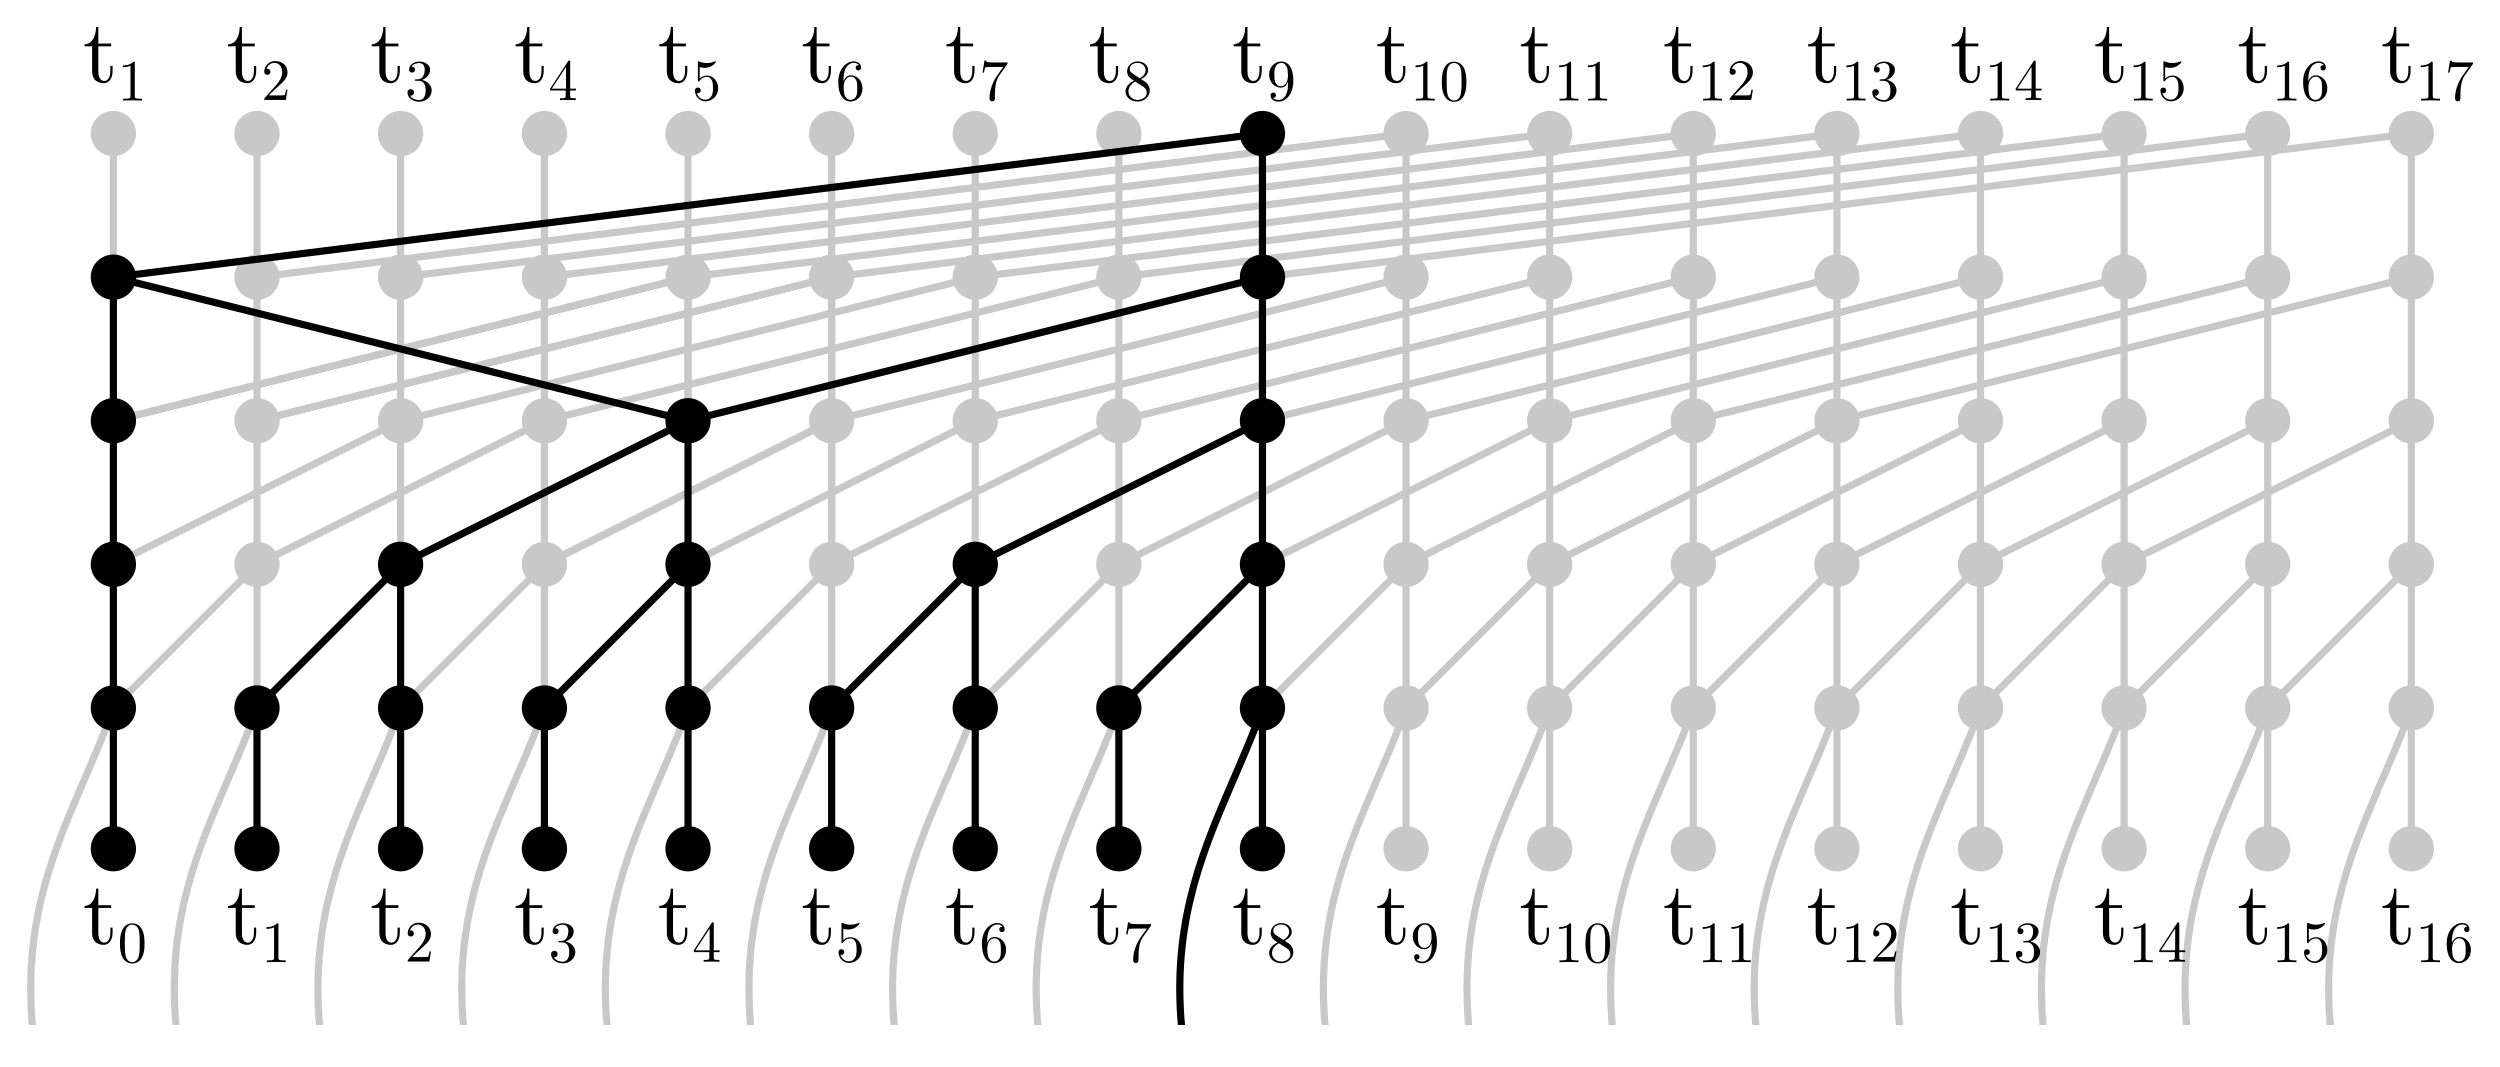<?xml version="1.0" encoding="UTF-8"?>
<svg width="92.12mm" height="39.32mm" version="1.1" xmlns="http://www.w3.org/2000/svg">
 <defs>
  <clipPath id="a">
   <rect x="37.43" y="812.8" width="362" height="50.75" fill="none" stroke="#b0b0b0" stroke-width="1.333"/>
  </clipPath>
 </defs>
 <g transform="translate(-43.88 -720.8)">
  <g clip-path="url(#a)" fill="none" stroke-width="1px">
   <g stroke="#c8c8c8">
    <path d="m199.7 899.4c-21.77-44.65-7.31-59.37 0-80"/>
    <path d="m179.7 899.4c-21.77-44.65-7.31-59.37 0-80"/>
    <path d="m159.7 899.4c-21.77-44.65-7.31-59.37 0-80"/>
    <path d="m139.7 899.4c-21.77-44.65-7.31-59.37 0-80"/>
    <path d="m119.7 899.4c-21.77-44.65-7.31-59.37 0-80"/>
    <path d="m99.67 899.4c-21.77-44.65-7.31-59.37 0-80"/>
    <path d="m79.67 899.4c-21.77-44.65-7.31-59.37 0-80"/>
    <path d="m59.67 899.4c-21.77-44.65-7.31-59.37 0-80"/>
   </g>
   <path d="m219.7 899.4c-21.77-44.65-7.31-59.37 0-80" stroke="#000"/>
   <g stroke="#c8c8c8">
    <path d="m239.7 899.4c-21.77-44.65-7.31-59.37 0-80"/>
    <path d="m279.7 899.4c-21.77-44.65-7.31-59.37 0-80"/>
    <path d="m259.7 899.4c-21.77-44.65-7.31-59.37 0-80"/>
    <path d="m299.7 899.4c-21.77-44.65-7.31-59.37 0-80"/>
    <path d="m319.7 899.4c-21.77-44.65-7.31-59.37 0-80"/>
    <path d="m339.7 899.4c-21.77-44.65-7.31-59.37 0-80"/>
    <path d="m359.7 899.4c-21.77-44.65-7.31-59.37 0-80"/>
    <path d="m379.7 899.4c-21.77-44.65-7.31-59.37 0-80"/>
   </g>
  </g>
  <g fill="none" stroke="#c8c8c8" stroke-width="1px">
   <path d="m59.67 759.4v-20"/>
   <path d="m99.67 759.4v-20"/>
   <path d="m79.67 759.4v-20"/>
   <path d="m119.7 759.4v-20"/>
   <path d="m159.7 759.4v-20"/>
   <path d="m139.7 759.4v-20"/>
   <path d="m179.7 759.4v-20"/>
   <path d="m199.7 759.4v-20"/>
  </g>
  <g transform="translate(0,260)">
   <g fill="none">
    <path d="m199.7 579.4v-20" stroke="#000"/>
    <path d="m239.7 579.4v-20" stroke="#c8c8c8"/>
    <g stroke="#000">
     <path d="m159.7 579.4v-20"/>
     <path d="m119.7 579.4v-20"/>
     <path d="m79.67 579.4v-20"/>
    </g>
    <g stroke="#c8c8c8">
     <path d="m279.7 579.4v-20"/>
     <path d="m319.7 579.4v-20"/>
     <path d="m359.7 579.4v-20"/>
    </g>
    <g stroke="#000">
     <path d="m59.67 579.4v-20"/>
     <path d="m99.67 579.4v-20"/>
     <path d="m139.7 579.4v-20"/>
     <path d="m179.7 579.4v-20"/>
    </g>
    <g stroke="#c8c8c8">
     <g>
      <path d="m259.7 579.4v-20"/>
      <path d="m299.7 579.4v-20"/>
      <path d="m339.7 579.4v-20"/>
      <path d="m379.7 579.4v-20"/>
     </g>
     <g stroke-width="1px">
      <path d="m279.7 519.4v-20l-80 20"/>
      <path d="m239.7 499.4v-20l-160 20"/>
      <path d="m259.7 499.4v-20l-160 20"/>
      <path d="m279.7 499.4v-20l-160 20"/>
      <path d="m299.7 499.4v-20l-160 20"/>
      <path d="m319.7 499.4v-20l-160 20"/>
      <path d="m339.7 499.4v-20l-160 20"/>
      <path d="m359.7 499.4v-20l-160 20"/>
      <path d="m379.7 499.4v-20l-160 20"/>
      <path d="m179.7 539.4v-20l-40 20"/>
      <path d="m319.7 559.4v-20l-20 20"/>
     </g>
    </g>
    <g stroke="#000" stroke-width="1px">
     <path d="m99.67 559.4v-20l-20 20"/>
     <path d="m139.7 559.4v-20l-20 20"/>
     <path d="m179.7 559.4v-20l-20 20"/>
    </g>
    <g stroke="#c8c8c8" stroke-width="1px">
     <path d="m259.7 519.4v-20l-80 20"/>
     <path d="m239.7 519.4v-20l-80 20"/>
     <path d="m199.7 519.4v-20l-80 20"/>
     <path d="m179.7 519.4v-20l-80 20"/>
     <path d="m159.7 519.4v-20l-80 20"/>
     <path d="m159.7 519.4v-20l-80 20"/>
     <path d="m139.7 519.4v-20l-80 20"/>
     <path d="m139.7 519.4v-20l-80 20"/>
     <path d="m119.7 519.4v-20"/>
     <path d="m99.67 519.4v-20"/>
     <path d="m79.67 519.4v-20"/>
     <path d="m299.7 519.4v-20l-80 20"/>
     <path d="m319.7 519.4v-20l-80 20"/>
     <path d="m339.7 519.4v-20l-80 20"/>
     <path d="m359.7 519.4v-20l-80 20"/>
     <path d="m159.7 539.4v-20l-40 20"/>
     <path d="m119.7 539.4v-20l-40 20"/>
     <path d="m99.67 539.4v-20l-40 20"/>
     <path d="m79.67 539.4v-20"/>
     <path d="m199.7 539.4v-20l-40 20"/>
     <path d="m239.7 539.4v-20l-40 20"/>
     <path d="m259.7 539.4v-20l-40 20"/>
     <path d="m279.7 539.4v-20l-40 20"/>
     <path d="m339.7 539.4v-20l-40 20"/>
     <path d="m359.7 539.4v-20l-40 20"/>
     <path d="m359.7 559.4v-20l-20 20"/>
     <path d="m279.7 559.4v-20l-20 20"/>
     <path d="m239.7 559.4v-20l-20 20"/>
     <path d="m199.7 559.4v-20l-20 20"/>
     <path d="m159.7 559.4v-20l-20 20"/>
     <path d="m119.7 559.4v-20l-20 20"/>
     <path d="m79.67 559.4v-20l-20 20"/>
     <path d="m379.7 539.4v-20l-40 20"/>
     <path d="m379.7 559.4v-20l-20 20"/>
     <path d="m339.7 559.4v-20l-20 20"/>
     <path d="m299.7 559.4v-20l-20 20"/>
     <path d="m259.7 559.4v-20l-20 20"/>
     <path d="m319.7 539.4v-20l-40 20"/>
     <path d="m299.7 539.4v-20l-40 20"/>
     <path d="m379.7 519.4v-20l-80 20"/>
    </g>
   </g>
   <g transform="translate(0,-440)" stroke-width="1.002">
    <g fill="#c8c8c8" stroke="#c8c8c8">
     <circle cx="59.67" cy="919.4" r="2.652"/>
     <circle cx="79.67" cy="919.4" r="2.652"/>
     <circle cx="99.67" cy="919.4" r="2.652"/>
     <circle cx="119.7" cy="919.4" r="2.652"/>
     <circle cx="139.7" cy="919.4" r="2.652"/>
     <circle cx="159.7" cy="919.4" r="2.652"/>
     <circle cx="179.7" cy="919.4" r="2.652"/>
     <circle cx="199.7" cy="919.4" r="2.652"/>
    </g>
    <circle cx="219.7" cy="919.4" r="2.652" stroke="#000"/>
    <g fill="#c8c8c8" stroke="#c8c8c8">
     <circle cx="239.7" cy="919.4" r="2.652"/>
     <circle cx="259.7" cy="919.4" r="2.652"/>
     <circle cx="279.7" cy="919.4" r="2.652"/>
     <circle cx="299.7" cy="919.4" r="2.652"/>
     <circle cx="319.7" cy="919.4" r="2.652"/>
     <circle cx="339.7" cy="919.4" r="2.652"/>
     <circle cx="359.7" cy="919.4" r="2.652"/>
     <circle cx="379.7" cy="919.4" r="2.652"/>
    </g>
    <circle cx="59.67" cy="939.4" r="2.652" stroke="#000"/>
    <g fill="#c8c8c8" stroke="#c8c8c8">
     <circle cx="79.67" cy="939.4" r="2.652"/>
     <circle cx="99.67" cy="939.4" r="2.652"/>
     <circle cx="119.7" cy="939.4" r="2.652"/>
     <circle cx="139.7" cy="939.4" r="2.652"/>
     <circle cx="159.7" cy="939.4" r="2.652"/>
     <circle cx="179.7" cy="939.4" r="2.652"/>
     <circle cx="199.7" cy="939.4" r="2.652"/>
    </g>
    <circle cx="219.7" cy="939.4" r="2.652" stroke="#000"/>
    <g fill="#c8c8c8" stroke="#c8c8c8">
     <circle cx="239.7" cy="939.4" r="2.652"/>
     <circle cx="259.7" cy="939.4" r="2.652"/>
     <circle cx="279.7" cy="939.4" r="2.652"/>
     <circle cx="299.7" cy="939.4" r="2.652"/>
     <circle cx="319.7" cy="939.4" r="2.652"/>
     <circle cx="339.7" cy="939.4" r="2.652"/>
     <circle cx="359.7" cy="939.4" r="2.652"/>
     <circle cx="379.7" cy="939.4" r="2.652"/>
    </g>
    <circle cx="59.67" cy="959.4" r="2.652" stroke="#000"/>
    <g fill="#c8c8c8" stroke="#c8c8c8">
     <circle cx="79.67" cy="959.4" r="2.652"/>
     <circle cx="99.67" cy="959.4" r="2.652"/>
     <circle cx="119.7" cy="959.4" r="2.652"/>
    </g>
    <circle cx="139.7" cy="959.4" r="2.652" stroke="#000"/>
    <g fill="#c8c8c8" stroke="#c8c8c8">
     <circle cx="159.7" cy="959.4" r="2.652"/>
     <circle cx="179.7" cy="959.4" r="2.652"/>
     <circle cx="199.7" cy="959.4" r="2.652"/>
    </g>
    <circle cx="219.7" cy="959.4" r="2.652" stroke="#000"/>
    <g fill="#c8c8c8" stroke="#c8c8c8">
     <circle cx="239.7" cy="959.4" r="2.652"/>
     <circle cx="259.7" cy="959.4" r="2.652"/>
     <circle cx="279.7" cy="959.4" r="2.652"/>
     <circle cx="299.7" cy="959.4" r="2.652"/>
     <circle cx="319.7" cy="959.4" r="2.652"/>
     <circle cx="339.7" cy="959.4" r="2.652"/>
     <circle cx="359.7" cy="959.4" r="2.652"/>
     <circle cx="379.7" cy="959.4" r="2.652"/>
    </g>
    <circle cx="59.67" cy="979.4" r="2.652" stroke="#000"/>
    <circle cx="79.67" cy="979.4" r="2.652" fill="#c8c8c8" stroke="#c8c8c8"/>
    <circle cx="99.67" cy="979.4" r="2.652" stroke="#000"/>
    <circle cx="119.7" cy="979.4" r="2.652" fill="#c8c8c8" stroke="#c8c8c8"/>
    <circle cx="139.7" cy="979.4" r="2.652" stroke="#000"/>
    <circle cx="159.7" cy="979.4" r="2.652" fill="#c8c8c8" stroke="#c8c8c8"/>
    <circle cx="179.7" cy="979.4" r="2.652" stroke="#000"/>
    <circle cx="199.7" cy="979.4" r="2.652" fill="#c8c8c8" stroke="#c8c8c8"/>
    <circle cx="219.7" cy="979.4" r="2.652" stroke="#000"/>
    <g fill="#c8c8c8" stroke="#c8c8c8">
     <circle cx="239.7" cy="979.4" r="2.652"/>
     <circle cx="259.7" cy="979.4" r="2.652"/>
     <circle cx="279.7" cy="979.4" r="2.652"/>
     <circle cx="299.7" cy="979.4" r="2.652"/>
     <circle cx="319.7" cy="979.4" r="2.652"/>
     <circle cx="339.7" cy="979.4" r="2.652"/>
     <circle cx="359.7" cy="979.4" r="2.652"/>
     <circle cx="379.7" cy="979.4" r="2.652"/>
    </g>
    <g stroke="#000">
     <circle cx="59.67" cy="999.4" r="2.652"/>
     <circle cx="79.67" cy="999.4" r="2.652"/>
     <circle cx="99.67" cy="999.4" r="2.652"/>
     <circle cx="119.7" cy="999.4" r="2.652"/>
     <circle cx="139.7" cy="999.4" r="2.652"/>
     <circle cx="159.7" cy="999.4" r="2.652"/>
     <circle cx="179.7" cy="999.4" r="2.652"/>
     <circle cx="199.7" cy="999.4" r="2.652"/>
     <circle cx="219.7" cy="999.4" r="2.652"/>
    </g>
    <g fill="#c8c8c8" stroke="#c8c8c8">
     <circle cx="239.7" cy="999.4" r="2.652"/>
     <circle cx="259.7" cy="999.4" r="2.652"/>
     <circle cx="279.7" cy="999.4" r="2.652"/>
     <circle cx="299.7" cy="999.4" r="2.652"/>
     <circle cx="319.7" cy="999.4" r="2.652"/>
     <circle cx="339.7" cy="999.4" r="2.652"/>
     <circle cx="359.7" cy="999.4" r="2.652"/>
     <circle cx="379.7" cy="999.4" r="2.652"/>
    </g>
    <g stroke="#000">
     <circle cx="59.67" cy="1019" r="2.652"/>
     <circle cx="79.67" cy="1019" r="2.652"/>
     <circle cx="99.67" cy="1019" r="2.652"/>
     <circle cx="119.7" cy="1019" r="2.652"/>
     <circle cx="139.7" cy="1019" r="2.652"/>
     <circle cx="159.7" cy="1019" r="2.652"/>
     <circle cx="179.7" cy="1019" r="2.652"/>
     <circle cx="199.7" cy="1019" r="2.652"/>
     <circle cx="219.7" cy="1019" r="2.652"/>
    </g>
    <g fill="#c8c8c8" stroke="#c8c8c8">
     <circle cx="239.7" cy="1019" r="2.652"/>
     <circle cx="259.7" cy="1019" r="2.652"/>
     <circle cx="279.7" cy="1019" r="2.652"/>
     <circle cx="299.7" cy="1019" r="2.652"/>
     <circle cx="319.7" cy="1019" r="2.652"/>
     <circle cx="339.7" cy="1019" r="2.652"/>
     <circle cx="359.7" cy="1019" r="2.652"/>
     <circle cx="379.7" cy="1019" r="2.652"/>
    </g>
   </g>
   <g fill="none" stroke-width="1px">
    <path d="m219.7 579.4v-40l-20 20m20-20v-20l-40 20m40-20v-20l-80 20m80-20v-20l-160 20" stroke="#000"/>
    <path d="m159.7 539.4v-20l-40 20" stroke="#c8c8c8"/>
    <g stroke="#000">
     <path d="m139.7 539.4v-20l-40 20"/>
     <path d="m59.67 539.4v-20"/>
     <path d="m59.67 519.4v-20l80 20"/>
     <path d="m59.67 559.4v-20"/>
    </g>
   </g>
  </g>
  <g stroke-width="1px">
   <g aria-label="t1">
    <path d="m79.56 850.7v-0.713h-0.312v0.688c0 0.925-0.375 1.4-0.838 1.4-0.838 0-0.838-1.138-0.838-1.35v-3.475h1.788v-0.388h-1.788v-2.3h-0.312c-0.013 1.025-0.388 2.362-1.612 2.412v0.275h1.062v3.45c0 1.538 1.162 1.688 1.612 1.688 0.887 0 1.238-0.887 1.238-1.688z"/>
    <path d="m83.67 854.8v-0.252h-0.26c-0.731 0-0.756-0.089-0.756-0.39v-4.558c0-0.195 0-0.211-0.187-0.211-0.504 0.52-1.219 0.52-1.479 0.52v0.252c0.163 0 0.642 0 1.064-0.211v4.209c0 0.292-0.024 0.39-0.756 0.39h-0.26v0.252c0.284-0.024 0.991-0.024 1.316-0.024s1.032 0 1.316 0.024z" baseline-shift="sub"/>
   </g>
   <g aria-label="t2">
    <path d="m99.56 850.7v-0.713h-0.312v0.688c0 0.925-0.375 1.4-0.838 1.4-0.838 0-0.838-1.138-0.838-1.35v-3.475h1.788v-0.388h-1.788v-2.3h-0.312c-0.013 1.025-0.388 2.362-1.612 2.412v0.275h1.062v3.45c0 1.538 1.162 1.688 1.612 1.688 0.887 0 1.238-0.887 1.238-1.688z"/>
    <path d="m103.9 853.3h-0.203c-0.041 0.244-0.098 0.601-0.179 0.723-0.057 0.065-0.593 0.065-0.772 0.065h-1.462l0.861-0.837c1.268-1.121 1.755-1.56 1.755-2.372 0-0.926-0.731-1.576-1.722-1.576-0.918 0-1.519 0.748-1.519 1.471 0 0.455 0.406 0.455 0.431 0.455 0.138 0 0.422-0.098 0.422-0.431 0-0.211-0.146-0.422-0.431-0.422-0.065 0-0.081 0-0.106 8e-3 0.187-0.528 0.626-0.829 1.097-0.829 0.739 0 1.089 0.658 1.089 1.324 0 0.65-0.406 1.292-0.853 1.796l-1.56 1.739c-0.089 0.089-0.089 0.106-0.089 0.301h3.014z" baseline-shift="sub"/>
   </g>
   <g aria-label="t3">
    <path d="m119.6 850.7v-0.713h-0.312v0.688c0 0.925-0.375 1.4-0.838 1.4-0.838 0-0.838-1.138-0.838-1.35v-3.475h1.788v-0.388h-1.788v-2.3h-0.312c-0.013 1.025-0.388 2.362-1.612 2.412v0.275h1.062v3.45c0 1.538 1.162 1.688 1.612 1.688 0.887 0 1.238-0.887 1.238-1.688z"/>
    <path d="m124 853.4c0-0.666-0.512-1.3-1.357-1.471 0.666-0.219 1.138-0.788 1.138-1.43 0-0.666-0.715-1.121-1.495-1.121-0.821 0-1.438 0.487-1.438 1.105 0 0.268 0.179 0.422 0.414 0.422 0.252 0 0.414-0.179 0.414-0.414 0-0.406-0.382-0.406-0.504-0.406 0.252-0.398 0.788-0.504 1.081-0.504 0.333 0 0.78 0.179 0.78 0.91 0 0.098-0.016 0.569-0.228 0.926-0.244 0.39-0.52 0.414-0.723 0.422-0.065 8e-3 -0.26 0.024-0.317 0.024-0.065 8e-3 -0.122 0.016-0.122 0.098 0 0.089 0.057 0.089 0.195 0.089h0.357c0.666 0 0.967 0.552 0.967 1.349 0 1.105-0.561 1.341-0.918 1.341-0.349 0-0.959-0.138-1.243-0.618 0.284 0.041 0.536-0.138 0.536-0.447 0-0.292-0.219-0.455-0.455-0.455-0.195 0-0.455 0.114-0.455 0.471 0 0.739 0.756 1.276 1.641 1.276 0.991 0 1.731-0.739 1.731-1.568z" baseline-shift="sub"/>
   </g>
   <g aria-label="t4">
    <path d="m139.6 850.7v-0.713h-0.312v0.688c0 0.925-0.375 1.4-0.838 1.4-0.838 0-0.838-1.138-0.838-1.35v-3.475h1.788v-0.388h-1.788v-2.3h-0.312c-0.013 1.025-0.388 2.362-1.612 2.412v0.275h1.062v3.45c0 1.538 1.162 1.688 1.612 1.688 0.887 0 1.238-0.887 1.238-1.688z"/>
    <path d="m144.1 853.4v-0.252h-0.812v-3.697c0-0.163 0-0.211-0.13-0.211-0.073 0-0.098 0-0.163 0.098l-2.494 3.811v0.252h2.161v0.707c0 0.292-0.016 0.382-0.618 0.382h-0.171v0.252c0.333-0.024 0.756-0.024 1.097-0.024s0.772 0 1.105 0.024v-0.252h-0.171c-0.601 0-0.618-0.089-0.618-0.382v-0.707zm-1.389-0.252h-1.982l1.982-3.031z" baseline-shift="sub"/>
   </g>
   <g aria-label="t5">
    <path d="m159.6 850.7v-0.713h-0.312v0.688c0 0.925-0.375 1.4-0.838 1.4-0.838 0-0.838-1.138-0.838-1.35v-3.475h1.788v-0.388h-1.788v-2.3h-0.312c-0.013 1.025-0.388 2.362-1.612 2.412v0.275h1.062v3.45c0 1.538 1.162 1.688 1.612 1.688 0.887 0 1.238-0.887 1.238-1.688z"/>
    <path d="m163.9 853.1c0-0.967-0.666-1.779-1.544-1.779-0.39 0-0.739 0.13-1.032 0.414v-1.584c0.163 0.049 0.431 0.106 0.691 0.106 0.999 0 1.568-0.739 1.568-0.845 0-0.049-0.024-0.089-0.081-0.089 0 0-0.024 0-0.065 0.024-0.163 0.073-0.561 0.236-1.105 0.236-0.325 0-0.699-0.057-1.081-0.228-0.065-0.024-0.098-0.024-0.098-0.024-0.081 0-0.081 0.065-0.081 0.195v2.405c0 0.146 0 0.211 0.114 0.211 0.057 0 0.073-0.024 0.106-0.073 0.089-0.13 0.39-0.569 1.048-0.569 0.422 0 0.626 0.374 0.691 0.52 0.13 0.301 0.146 0.618 0.146 1.024 0 0.284 0 0.772-0.195 1.113-0.195 0.317-0.496 0.528-0.869 0.528-0.593 0-1.056-0.431-1.194-0.91 0.024 8e-3 0.049 0.016 0.138 0.016 0.268 0 0.406-0.203 0.406-0.398s-0.138-0.398-0.406-0.398c-0.114 0-0.398 0.057-0.398 0.431 0 0.699 0.561 1.487 1.471 1.487 0.943 0 1.771-0.78 1.771-1.812z" baseline-shift="sub"/>
   </g>
   <g aria-label="t6">
    <path d="m179.6 850.7v-0.713h-0.312v0.688c0 0.925-0.375 1.4-0.838 1.4-0.838 0-0.838-1.138-0.838-1.35v-3.475h1.788v-0.388h-1.788v-2.3h-0.312c-0.013 1.025-0.388 2.362-1.612 2.412v0.275h1.062v3.45c0 1.538 1.162 1.688 1.612 1.688 0.887 0 1.238-0.887 1.238-1.688z"/>
    <path d="m184 853.1c0-1.032-0.723-1.812-1.625-1.812-0.552 0-0.853 0.414-1.016 0.804v-0.195c0-2.056 1.008-2.348 1.422-2.348 0.195 0 0.536 0.049 0.715 0.325-0.122 0-0.447 0-0.447 0.366 0 0.252 0.195 0.374 0.374 0.374 0.13 0 0.374-0.073 0.374-0.39 0-0.487-0.357-0.877-1.032-0.877-1.04 0-2.137 1.048-2.137 2.844 0 2.169 0.943 2.746 1.698 2.746 0.902 0 1.674-0.764 1.674-1.836zm-0.731-8e-3c0 0.39 0 0.796-0.138 1.089-0.244 0.487-0.618 0.528-0.804 0.528-0.512 0-0.756-0.487-0.804-0.609-0.146-0.382-0.146-1.032-0.146-1.178 0-0.634 0.26-1.446 0.991-1.446 0.13 0 0.504 0 0.756 0.504 0.146 0.301 0.146 0.715 0.146 1.113z" baseline-shift="sub"/>
   </g>
   <g aria-label="t7">
    <path d="m199.6 850.7v-0.713h-0.312v0.688c0 0.925-0.375 1.4-0.838 1.4-0.838 0-0.838-1.138-0.838-1.35v-3.475h1.788v-0.388h-1.788v-2.3h-0.312c-0.013 1.025-0.388 2.362-1.612 2.412v0.275h1.062v3.45c0 1.538 1.162 1.688 1.612 1.688 0.887 0 1.238-0.887 1.238-1.688z"/>
    <path d="m204.2 849.5h-1.974c-0.991 0-1.008-0.106-1.04-0.26h-0.203l-0.268 1.674h0.203c0.024-0.13 0.098-0.642 0.203-0.739 0.057-0.049 0.691-0.049 0.796-0.049h1.682l-0.91 1.284c-0.731 1.097-0.999 2.226-0.999 3.055 0 0.081 0 0.447 0.374 0.447s0.374-0.366 0.374-0.447v-0.414c0-0.447 0.024-0.894 0.089-1.332 0.033-0.187 0.146-0.886 0.504-1.389l1.097-1.544c0.073-0.098 0.073-0.114 0.073-0.284z" baseline-shift="sub"/>
   </g>
   <g aria-label="t8">
    <path d="m219.6 850.7v-0.713h-0.312v0.688c0 0.925-0.375 1.4-0.838 1.4-0.838 0-0.838-1.138-0.838-1.35v-3.475h1.788v-0.388h-1.788v-2.3h-0.312c-0.013 1.025-0.388 2.362-1.612 2.412v0.275h1.062v3.45c0 1.538 1.162 1.688 1.612 1.688 0.887 0 1.238-0.887 1.238-1.688z"/>
    <path d="m224 853.4c0-0.292-0.089-0.658-0.398-0.999-0.154-0.171-0.284-0.252-0.804-0.577 0.585-0.301 0.983-0.723 0.983-1.259 0-0.748-0.723-1.211-1.462-1.211-0.812 0-1.471 0.601-1.471 1.357 0 0.146 0.016 0.512 0.357 0.894 0.089 0.098 0.39 0.301 0.593 0.439-0.471 0.236-1.17 0.691-1.17 1.495 0 0.861 0.829 1.406 1.682 1.406 0.918 0 1.69-0.674 1.69-1.544zm-0.577-2.836c0 0.463-0.317 0.853-0.804 1.138l-1.008-0.65c-0.374-0.244-0.406-0.52-0.406-0.658 0-0.496 0.528-0.837 1.105-0.837 0.593 0 1.113 0.422 1.113 1.008zm0.171 3.128c0 0.601-0.609 1.024-1.276 1.024-0.699 0-1.284-0.504-1.284-1.178 0-0.471 0.26-0.991 0.951-1.373l0.999 0.634c0.228 0.154 0.609 0.398 0.609 0.894z" baseline-shift="sub"/>
   </g>
   <g aria-label="t9">
    <path d="m239.6 850.7v-0.713h-0.312v0.688c0 0.925-0.375 1.4-0.838 1.4-0.838 0-0.838-1.138-0.838-1.35v-3.475h1.788v-0.388h-1.788v-2.3h-0.312c-0.013 1.025-0.388 2.362-1.612 2.412v0.275h1.062v3.45c0 1.538 1.162 1.688 1.612 1.688 0.887 0 1.238-0.887 1.238-1.688z"/>
    <path d="m244 852.1c0-2.186-0.934-2.738-1.658-2.738-0.447 0-0.845 0.146-1.194 0.512-0.333 0.366-0.52 0.707-0.52 1.316 0 1.016 0.715 1.812 1.625 1.812 0.496 0 0.829-0.341 1.016-0.812v0.26c0 1.901-0.845 2.275-1.316 2.275-0.138 0-0.577-0.016-0.796-0.292 0.357 0 0.422-0.236 0.422-0.374 0-0.252-0.195-0.374-0.374-0.374-0.13 0-0.374 0.073-0.374 0.39 0 0.544 0.439 0.877 1.129 0.877 1.048 0 2.039-1.105 2.039-2.852zm-0.748-0.748c0 0.674-0.276 1.462-0.991 1.462-0.13 0-0.504 0-0.756-0.512-0.146-0.301-0.146-0.707-0.146-1.105 0-0.439 0-0.821 0.171-1.121 0.219-0.406 0.528-0.512 0.812-0.512 0.374 0 0.642 0.276 0.78 0.642 0.098 0.26 0.13 0.772 0.13 1.146z" baseline-shift="sub"/>
   </g>
   <g aria-label="t10">
    <path d="m259.6 850.7v-0.713h-0.312v0.688c0 0.925-0.375 1.4-0.838 1.4-0.838 0-0.838-1.138-0.838-1.35v-3.475h1.788v-0.388h-1.788v-2.3h-0.312c-0.013 1.025-0.388 2.362-1.612 2.412v0.275h1.062v3.45c0 1.538 1.162 1.688 1.612 1.688 0.887 0 1.238-0.887 1.238-1.688z"/>
    <path d="m263.7 854.8v-0.252h-0.26c-0.731 0-0.756-0.089-0.756-0.39v-4.558c0-0.195 0-0.211-0.187-0.211-0.504 0.52-1.219 0.52-1.479 0.52v0.252c0.163 0 0.642 0 1.064-0.211v4.209c0 0.292-0.024 0.39-0.756 0.39h-0.26v0.252c0.284-0.024 0.991-0.024 1.316-0.024s1.032 0 1.316 0.024z" baseline-shift="sub"/>
    <path d="m268.1 852.2c0-0.65-0.041-1.3-0.325-1.901-0.374-0.78-1.04-0.91-1.381-0.91-0.487 0-1.081 0.211-1.414 0.967-0.26 0.561-0.301 1.194-0.301 1.844 0 0.609 0.033 1.341 0.366 1.958 0.349 0.658 0.943 0.821 1.341 0.821 0.439 0 1.056-0.171 1.414-0.943 0.26-0.561 0.301-1.194 0.301-1.836zm-0.674-0.098c0 0.609 0 1.162-0.089 1.682-0.122 0.772-0.585 1.016-0.951 1.016-0.317 0-0.796-0.203-0.943-0.983-0.089-0.487-0.089-1.235-0.089-1.714 0-0.52 0-1.056 0.065-1.495 0.154-0.967 0.764-1.04 0.967-1.04 0.268 0 0.804 0.146 0.959 0.951 0.081 0.455 0.081 1.072 0.081 1.584z" baseline-shift="sub"/>
   </g>
   <g aria-label="t11">
    <path d="m279.6 850.7v-0.713h-0.312v0.688c0 0.925-0.375 1.4-0.838 1.4-0.838 0-0.838-1.138-0.838-1.35v-3.475h1.788v-0.388h-1.788v-2.3h-0.312c-0.013 1.025-0.388 2.362-1.612 2.412v0.275h1.062v3.45c0 1.538 1.162 1.688 1.612 1.688 0.887 0 1.238-0.887 1.238-1.688z"/>
    <path d="m283.7 854.8v-0.252h-0.26c-0.731 0-0.756-0.089-0.756-0.39v-4.558c0-0.195 0-0.211-0.187-0.211-0.504 0.52-1.219 0.52-1.479 0.52v0.252c0.163 0 0.642 0 1.064-0.211v4.209c0 0.292-0.024 0.39-0.756 0.39h-0.26v0.252c0.284-0.024 0.991-0.024 1.316-0.024s1.032 0 1.316 0.024z" baseline-shift="sub"/>
    <path d="m287.7 854.8v-0.252h-0.26c-0.731 0-0.756-0.089-0.756-0.39v-4.558c0-0.195 0-0.211-0.187-0.211-0.504 0.52-1.219 0.52-1.479 0.52v0.252c0.163 0 0.642 0 1.064-0.211v4.209c0 0.292-0.024 0.39-0.756 0.39h-0.26v0.252c0.284-0.024 0.991-0.024 1.316-0.024s1.032 0 1.316 0.024z" baseline-shift="sub"/>
   </g>
   <g aria-label="t12">
    <path d="m299.6 850.7v-0.713h-0.312v0.688c0 0.925-0.375 1.4-0.838 1.4-0.838 0-0.838-1.138-0.838-1.35v-3.475h1.788v-0.388h-1.788v-2.3h-0.312c-0.013 1.025-0.388 2.362-1.612 2.412v0.275h1.062v3.45c0 1.538 1.162 1.688 1.612 1.688 0.887 0 1.238-0.887 1.238-1.688z"/>
    <path d="m303.7 854.8v-0.252h-0.26c-0.731 0-0.756-0.089-0.756-0.39v-4.558c0-0.195 0-0.211-0.187-0.211-0.504 0.52-1.219 0.52-1.479 0.52v0.252c0.163 0 0.642 0 1.064-0.211v4.209c0 0.292-0.024 0.39-0.756 0.39h-0.26v0.252c0.284-0.024 0.991-0.024 1.316-0.024s1.032 0 1.316 0.024z" baseline-shift="sub"/>
    <path d="m308 853.3h-0.203c-0.041 0.244-0.098 0.601-0.179 0.723-0.057 0.065-0.593 0.065-0.772 0.065h-1.462l0.861-0.837c1.268-1.121 1.755-1.56 1.755-2.372 0-0.926-0.731-1.576-1.722-1.576-0.918 0-1.519 0.748-1.519 1.471 0 0.455 0.406 0.455 0.431 0.455 0.138 0 0.422-0.098 0.422-0.431 0-0.211-0.146-0.422-0.431-0.422-0.065 0-0.081 0-0.106 8e-3 0.187-0.528 0.626-0.829 1.097-0.829 0.739 0 1.089 0.658 1.089 1.324 0 0.65-0.406 1.292-0.853 1.796l-1.56 1.739c-0.089 0.089-0.089 0.106-0.089 0.301h3.014z" baseline-shift="sub"/>
   </g>
   <g aria-label="t13">
    <path d="m319.6 850.7v-0.713h-0.312v0.688c0 0.925-0.375 1.4-0.838 1.4-0.838 0-0.838-1.138-0.838-1.35v-3.475h1.788v-0.388h-1.788v-2.3h-0.312c-0.013 1.025-0.388 2.362-1.612 2.412v0.275h1.062v3.45c0 1.538 1.162 1.688 1.612 1.688 0.887 0 1.238-0.887 1.238-1.688z"/>
    <path d="m323.7 854.8v-0.252h-0.26c-0.731 0-0.756-0.089-0.756-0.39v-4.558c0-0.195 0-0.211-0.187-0.211-0.504 0.52-1.219 0.52-1.479 0.52v0.252c0.163 0 0.642 0 1.064-0.211v4.209c0 0.292-0.024 0.39-0.756 0.39h-0.26v0.252c0.284-0.024 0.991-0.024 1.316-0.024s1.032 0 1.316 0.024z" baseline-shift="sub"/>
    <path d="m328 853.4c0-0.666-0.512-1.3-1.357-1.471 0.666-0.219 1.138-0.788 1.138-1.43 0-0.666-0.715-1.121-1.495-1.121-0.821 0-1.438 0.487-1.438 1.105 0 0.268 0.179 0.422 0.414 0.422 0.252 0 0.414-0.179 0.414-0.414 0-0.406-0.382-0.406-0.504-0.406 0.252-0.398 0.788-0.504 1.081-0.504 0.333 0 0.78 0.179 0.78 0.91 0 0.098-0.016 0.569-0.228 0.926-0.244 0.39-0.52 0.414-0.723 0.422-0.065 8e-3 -0.26 0.024-0.317 0.024-0.065 8e-3 -0.122 0.016-0.122 0.098 0 0.089 0.057 0.089 0.195 0.089h0.357c0.666 0 0.967 0.552 0.967 1.349 0 1.105-0.561 1.341-0.918 1.341-0.349 0-0.959-0.138-1.243-0.618 0.284 0.041 0.536-0.138 0.536-0.447 0-0.292-0.219-0.455-0.455-0.455-0.195 0-0.455 0.114-0.455 0.471 0 0.739 0.756 1.276 1.641 1.276 0.991 0 1.731-0.739 1.731-1.568z" baseline-shift="sub"/>
   </g>
   <g aria-label="t14">
    <path d="m339.6 850.7v-0.713h-0.312v0.688c0 0.925-0.375 1.4-0.838 1.4-0.838 0-0.838-1.138-0.838-1.35v-3.475h1.788v-0.388h-1.788v-2.3h-0.312c-0.013 1.025-0.388 2.362-1.612 2.412v0.275h1.062v3.45c0 1.538 1.162 1.688 1.612 1.688 0.887 0 1.238-0.887 1.238-1.688z"/>
    <path d="m343.7 854.8v-0.252h-0.26c-0.731 0-0.756-0.089-0.756-0.39v-4.558c0-0.195 0-0.211-0.187-0.211-0.504 0.52-1.219 0.52-1.479 0.52v0.252c0.163 0 0.642 0 1.064-0.211v4.209c0 0.292-0.024 0.39-0.756 0.39h-0.26v0.252c0.284-0.024 0.991-0.024 1.316-0.024s1.032 0 1.316 0.024z" baseline-shift="sub"/>
    <path d="m348.2 853.4v-0.252h-0.812v-3.697c0-0.163 0-0.211-0.13-0.211-0.073 0-0.098 0-0.163 0.098l-2.494 3.811v0.252h2.161v0.707c0 0.292-0.016 0.382-0.618 0.382h-0.171v0.252c0.333-0.024 0.756-0.024 1.097-0.024s0.772 0 1.105 0.024v-0.252h-0.171c-0.601 0-0.618-0.089-0.618-0.382v-0.707zm-1.389-0.252h-1.982l1.982-3.031z" baseline-shift="sub"/>
   </g>
   <g aria-label="t15">
    <path d="m359.6 850.7v-0.713h-0.312v0.688c0 0.925-0.375 1.4-0.838 1.4-0.838 0-0.838-1.138-0.838-1.35v-3.475h1.788v-0.388h-1.788v-2.3h-0.312c-0.013 1.025-0.388 2.362-1.612 2.412v0.275h1.062v3.45c0 1.538 1.162 1.688 1.612 1.688 0.887 0 1.238-0.887 1.238-1.688z"/>
    <path d="m363.7 854.8v-0.252h-0.26c-0.731 0-0.756-0.089-0.756-0.39v-4.558c0-0.195 0-0.211-0.187-0.211-0.504 0.52-1.219 0.52-1.479 0.52v0.252c0.163 0 0.642 0 1.064-0.211v4.209c0 0.292-0.024 0.39-0.756 0.39h-0.26v0.252c0.284-0.024 0.991-0.024 1.316-0.024s1.032 0 1.316 0.024z" baseline-shift="sub"/>
    <path d="m368 853.1c0-0.967-0.666-1.779-1.544-1.779-0.39 0-0.739 0.13-1.032 0.414v-1.584c0.163 0.049 0.431 0.106 0.691 0.106 0.999 0 1.568-0.739 1.568-0.845 0-0.049-0.024-0.089-0.081-0.089 0 0-0.024 0-0.065 0.024-0.163 0.073-0.561 0.236-1.105 0.236-0.325 0-0.699-0.057-1.081-0.228-0.065-0.024-0.098-0.024-0.098-0.024-0.081 0-0.081 0.065-0.081 0.195v2.405c0 0.146 0 0.211 0.114 0.211 0.057 0 0.073-0.024 0.106-0.073 0.089-0.13 0.39-0.569 1.048-0.569 0.422 0 0.626 0.374 0.691 0.52 0.13 0.301 0.146 0.618 0.146 1.024 0 0.284 0 0.772-0.195 1.113-0.195 0.317-0.496 0.528-0.869 0.528-0.593 0-1.056-0.431-1.194-0.91 0.024 8e-3 0.049 0.016 0.138 0.016 0.268 0 0.406-0.203 0.406-0.398s-0.138-0.398-0.406-0.398c-0.114 0-0.398 0.057-0.398 0.431 0 0.699 0.561 1.487 1.471 1.487 0.943 0 1.771-0.78 1.771-1.812z" baseline-shift="sub"/>
   </g>
   <g aria-label="t16">
    <path d="m379.6 850.7v-0.713h-0.312v0.688c0 0.925-0.375 1.4-0.838 1.4-0.838 0-0.838-1.138-0.838-1.35v-3.475h1.788v-0.388h-1.788v-2.3h-0.312c-0.013 1.025-0.388 2.362-1.612 2.412v0.275h1.062v3.45c0 1.538 1.162 1.688 1.612 1.688 0.887 0 1.238-0.887 1.238-1.688z"/>
    <path d="m383.7 854.8v-0.252h-0.26c-0.731 0-0.756-0.089-0.756-0.39v-4.558c0-0.195 0-0.211-0.187-0.211-0.504 0.52-1.219 0.52-1.479 0.52v0.252c0.163 0 0.642 0 1.064-0.211v4.209c0 0.292-0.024 0.39-0.756 0.39h-0.26v0.252c0.284-0.024 0.991-0.024 1.316-0.024s1.032 0 1.316 0.024z" baseline-shift="sub"/>
    <path d="m388 853.1c0-1.032-0.723-1.812-1.625-1.812-0.552 0-0.853 0.414-1.016 0.804v-0.195c0-2.056 1.008-2.348 1.422-2.348 0.195 0 0.536 0.049 0.715 0.325-0.122 0-0.447 0-0.447 0.366 0 0.252 0.195 0.374 0.374 0.374 0.13 0 0.374-0.073 0.374-0.39 0-0.487-0.357-0.877-1.032-0.877-1.04 0-2.137 1.048-2.137 2.844 0 2.169 0.943 2.746 1.698 2.746 0.902 0 1.674-0.764 1.674-1.836zm-0.731-8e-3c0 0.39 0 0.796-0.138 1.089-0.244 0.487-0.618 0.528-0.804 0.528-0.512 0-0.756-0.487-0.804-0.609-0.146-0.382-0.146-1.032-0.146-1.178 0-0.634 0.26-1.446 0.991-1.446 0.13 0 0.504 0 0.756 0.504 0.146 0.301 0.146 0.715 0.146 1.113z" baseline-shift="sub"/>
   </g>
   <g aria-label="t0">
    <path d="m59.56 850.7v-0.713h-0.312v0.688c0 0.925-0.375 1.4-0.838 1.4-0.838 0-0.838-1.138-0.838-1.35v-3.475h1.788v-0.388h-1.788v-2.3h-0.312c-0.013 1.025-0.388 2.362-1.612 2.412v0.275h1.062v3.45c0 1.538 1.162 1.688 1.612 1.688 0.887 0 1.238-0.887 1.238-1.688z"/>
    <path d="m64.01 852.2c0-0.65-0.041-1.3-0.325-1.901-0.374-0.78-1.04-0.91-1.381-0.91-0.487 0-1.081 0.211-1.414 0.967-0.26 0.561-0.301 1.194-0.301 1.844 0 0.609 0.033 1.341 0.366 1.958 0.349 0.658 0.943 0.821 1.341 0.821 0.439 0 1.056-0.171 1.414-0.943 0.26-0.561 0.301-1.194 0.301-1.836zm-0.674-0.098c0 0.609 0 1.162-0.089 1.682-0.122 0.772-0.585 1.016-0.951 1.016-0.317 0-0.796-0.203-0.943-0.983-0.089-0.487-0.089-1.235-0.089-1.714 0-0.52 0-1.056 0.065-1.495 0.154-0.967 0.764-1.04 0.967-1.04 0.268 0 0.804 0.146 0.959 0.951 0.081 0.455 0.081 1.072 0.081 1.584z" baseline-shift="sub"/>
   </g>
   <g aria-label="t1">
    <path d="m59.56 730.7v-0.713h-0.312v0.688c0 0.925-0.375 1.4-0.838 1.4-0.838 0-0.838-1.138-0.838-1.35v-3.475h1.788v-0.388h-1.788v-2.3h-0.312c-0.013 1.025-0.388 2.362-1.612 2.412v0.275h1.062v3.45c0 1.538 1.162 1.688 1.612 1.688 0.887 0 1.238-0.887 1.238-1.688z"/>
    <path d="m63.67 734.8v-0.252h-0.26c-0.731 0-0.756-0.089-0.756-0.39v-4.558c0-0.195 0-0.211-0.187-0.211-0.504 0.52-1.219 0.52-1.479 0.52v0.252c0.163 0 0.642 0 1.064-0.211v4.209c0 0.292-0.024 0.39-0.756 0.39h-0.26v0.252c0.284-0.024 0.991-0.024 1.316-0.024s1.032 0 1.316 0.024z" baseline-shift="sub"/>
   </g>
   <g aria-label="t2">
    <path d="m79.56 730.7v-0.713h-0.312v0.688c0 0.925-0.375 1.4-0.838 1.4-0.838 0-0.838-1.138-0.838-1.35v-3.475h1.788v-0.388h-1.788v-2.3h-0.312c-0.013 1.025-0.388 2.362-1.612 2.412v0.275h1.062v3.45c0 1.538 1.162 1.688 1.612 1.688 0.887 0 1.238-0.887 1.238-1.688z"/>
    <path d="m83.92 733.3h-0.203c-0.041 0.244-0.098 0.601-0.179 0.723-0.057 0.065-0.593 0.065-0.772 0.065h-1.462l0.861-0.837c1.268-1.121 1.755-1.56 1.755-2.372 0-0.926-0.731-1.576-1.722-1.576-0.918 0-1.519 0.748-1.519 1.471 0 0.455 0.406 0.455 0.431 0.455 0.138 0 0.422-0.098 0.422-0.431 0-0.211-0.146-0.422-0.431-0.422-0.065 0-0.081 0-0.106 8e-3 0.187-0.528 0.626-0.829 1.097-0.829 0.739 0 1.089 0.658 1.089 1.324 0 0.65-0.406 1.292-0.853 1.796l-1.56 1.739c-0.089 0.089-0.089 0.106-0.089 0.301h3.014z" baseline-shift="sub"/>
   </g>
   <g aria-label="t3">
    <path d="m99.56 730.7v-0.713h-0.312v0.688c0 0.925-0.375 1.4-0.838 1.4-0.838 0-0.838-1.138-0.838-1.35v-3.475h1.788v-0.388h-1.788v-2.3h-0.312c-0.013 1.025-0.388 2.362-1.612 2.412v0.275h1.062v3.45c0 1.538 1.162 1.688 1.612 1.688 0.887 0 1.238-0.887 1.238-1.688z"/>
    <path d="m104 733.4c0-0.666-0.512-1.3-1.357-1.471 0.666-0.219 1.138-0.788 1.138-1.43 0-0.666-0.715-1.121-1.495-1.121-0.821 0-1.438 0.487-1.438 1.105 0 0.268 0.179 0.422 0.414 0.422 0.252 0 0.414-0.179 0.414-0.414 0-0.406-0.382-0.406-0.504-0.406 0.252-0.398 0.788-0.504 1.081-0.504 0.333 0 0.78 0.179 0.78 0.91 0 0.098-0.016 0.569-0.228 0.926-0.244 0.39-0.52 0.414-0.723 0.422-0.065 8e-3 -0.26 0.024-0.317 0.024-0.065 8e-3 -0.122 0.016-0.122 0.098 0 0.089 0.057 0.089 0.195 0.089h0.357c0.666 0 0.967 0.552 0.967 1.349 0 1.105-0.561 1.341-0.918 1.341-0.349 0-0.959-0.138-1.243-0.618 0.284 0.041 0.536-0.138 0.536-0.447 0-0.292-0.219-0.455-0.455-0.455-0.195 0-0.455 0.114-0.455 0.471 0 0.739 0.756 1.276 1.641 1.276 0.991 0 1.731-0.739 1.731-1.568z" baseline-shift="sub"/>
   </g>
   <g aria-label="t4">
    <path d="m119.6 730.7v-0.713h-0.312v0.688c0 0.925-0.375 1.4-0.838 1.4-0.838 0-0.838-1.138-0.838-1.35v-3.475h1.788v-0.388h-1.788v-2.3h-0.312c-0.013 1.025-0.388 2.362-1.612 2.412v0.275h1.062v3.45c0 1.538 1.162 1.688 1.612 1.688 0.887 0 1.238-0.887 1.238-1.688z"/>
    <path d="m124.1 733.4v-0.252h-0.812v-3.697c0-0.163 0-0.211-0.13-0.211-0.073 0-0.098 0-0.163 0.098l-2.494 3.811v0.252h2.161v0.707c0 0.292-0.016 0.382-0.618 0.382h-0.171v0.252c0.333-0.024 0.756-0.024 1.097-0.024s0.772 0 1.105 0.024v-0.252h-0.171c-0.601 0-0.618-0.089-0.618-0.382v-0.707zm-1.389-0.252h-1.982l1.982-3.031z" baseline-shift="sub"/>
   </g>
   <g aria-label="t5">
    <path d="m139.6 730.7v-0.713h-0.312v0.688c0 0.925-0.375 1.4-0.838 1.4-0.838 0-0.838-1.138-0.838-1.35v-3.475h1.788v-0.388h-1.788v-2.3h-0.312c-0.013 1.025-0.388 2.362-1.612 2.412v0.275h1.062v3.45c0 1.538 1.162 1.688 1.612 1.688 0.887 0 1.238-0.887 1.238-1.688z"/>
    <path d="m143.9 733.1c0-0.967-0.666-1.779-1.544-1.779-0.39 0-0.739 0.13-1.032 0.414v-1.584c0.163 0.049 0.431 0.106 0.691 0.106 0.999 0 1.568-0.739 1.568-0.845 0-0.049-0.024-0.089-0.081-0.089 0 0-0.024 0-0.065 0.024-0.163 0.073-0.561 0.236-1.105 0.236-0.325 0-0.699-0.057-1.081-0.228-0.065-0.024-0.098-0.024-0.098-0.024-0.081 0-0.081 0.065-0.081 0.195v2.405c0 0.146 0 0.211 0.114 0.211 0.057 0 0.073-0.024 0.106-0.073 0.089-0.13 0.39-0.569 1.048-0.569 0.422 0 0.626 0.374 0.691 0.52 0.13 0.301 0.146 0.618 0.146 1.024 0 0.284 0 0.772-0.195 1.113-0.195 0.317-0.496 0.528-0.869 0.528-0.593 0-1.056-0.431-1.194-0.91 0.024 8e-3 0.049 0.016 0.138 0.016 0.268 0 0.406-0.203 0.406-0.398s-0.138-0.398-0.406-0.398c-0.114 0-0.398 0.057-0.398 0.431 0 0.699 0.561 1.487 1.471 1.487 0.943 0 1.771-0.78 1.771-1.812z" baseline-shift="sub"/>
   </g>
   <g aria-label="t6">
    <path d="m159.6 730.7v-0.713h-0.312v0.688c0 0.925-0.375 1.4-0.838 1.4-0.838 0-0.838-1.138-0.838-1.35v-3.475h1.788v-0.388h-1.788v-2.3h-0.312c-0.013 1.025-0.388 2.362-1.612 2.412v0.275h1.062v3.45c0 1.538 1.162 1.688 1.612 1.688 0.887 0 1.238-0.887 1.238-1.688z"/>
    <path d="m164 733.1c0-1.032-0.723-1.812-1.625-1.812-0.552 0-0.853 0.414-1.016 0.804v-0.195c0-2.056 1.008-2.348 1.422-2.348 0.195 0 0.536 0.049 0.715 0.325-0.122 0-0.447 0-0.447 0.366 0 0.252 0.195 0.374 0.374 0.374 0.13 0 0.374-0.073 0.374-0.39 0-0.487-0.357-0.877-1.032-0.877-1.04 0-2.137 1.048-2.137 2.844 0 2.169 0.943 2.746 1.698 2.746 0.902 0 1.674-0.764 1.674-1.836zm-0.731-8e-3c0 0.39 0 0.796-0.138 1.089-0.244 0.487-0.618 0.528-0.804 0.528-0.512 0-0.756-0.487-0.804-0.609-0.146-0.382-0.146-1.032-0.146-1.178 0-0.634 0.26-1.446 0.991-1.446 0.13 0 0.504 0 0.756 0.504 0.146 0.301 0.146 0.715 0.146 1.113z" baseline-shift="sub"/>
   </g>
   <g aria-label="t7">
    <path d="m179.6 730.7v-0.713h-0.312v0.688c0 0.925-0.375 1.4-0.838 1.4-0.838 0-0.838-1.138-0.838-1.35v-3.475h1.788v-0.388h-1.788v-2.3h-0.312c-0.013 1.025-0.388 2.362-1.612 2.412v0.275h1.062v3.45c0 1.538 1.162 1.688 1.612 1.688 0.887 0 1.238-0.887 1.238-1.688z"/>
    <path d="m184.2 729.5h-1.974c-0.991 0-1.008-0.106-1.04-0.26h-0.203l-0.268 1.674h0.203c0.024-0.13 0.098-0.642 0.203-0.739 0.057-0.049 0.691-0.049 0.796-0.049h1.682l-0.91 1.284c-0.731 1.097-0.999 2.226-0.999 3.055 0 0.081 0 0.447 0.374 0.447s0.374-0.366 0.374-0.447v-0.414c0-0.447 0.024-0.894 0.089-1.332 0.033-0.187 0.146-0.886 0.504-1.389l1.097-1.544c0.073-0.098 0.073-0.114 0.073-0.284z" baseline-shift="sub"/>
   </g>
   <g aria-label="t8">
    <path d="m199.6 730.7v-0.713h-0.312v0.688c0 0.925-0.375 1.4-0.838 1.4-0.838 0-0.838-1.138-0.838-1.35v-3.475h1.788v-0.388h-1.788v-2.3h-0.312c-0.013 1.025-0.388 2.362-1.612 2.412v0.275h1.062v3.45c0 1.538 1.162 1.688 1.612 1.688 0.887 0 1.238-0.887 1.238-1.688z"/>
    <path d="m204 733.4c0-0.292-0.089-0.658-0.398-0.999-0.154-0.171-0.284-0.252-0.804-0.577 0.585-0.301 0.983-0.723 0.983-1.259 0-0.748-0.723-1.211-1.462-1.211-0.812 0-1.471 0.601-1.471 1.357 0 0.146 0.016 0.512 0.357 0.894 0.089 0.098 0.39 0.301 0.593 0.439-0.471 0.236-1.17 0.691-1.17 1.495 0 0.861 0.829 1.406 1.682 1.406 0.918 0 1.69-0.674 1.69-1.544zm-0.577-2.836c0 0.463-0.317 0.853-0.804 1.138l-1.008-0.65c-0.374-0.244-0.406-0.52-0.406-0.658 0-0.496 0.528-0.837 1.105-0.837 0.593 0 1.113 0.422 1.113 1.008zm0.171 3.128c0 0.601-0.609 1.024-1.276 1.024-0.699 0-1.284-0.504-1.284-1.178 0-0.471 0.26-0.991 0.951-1.373l0.999 0.634c0.228 0.154 0.609 0.398 0.609 0.894z" baseline-shift="sub"/>
   </g>
   <g aria-label="t9">
    <path d="m219.6 730.7v-0.713h-0.312v0.688c0 0.925-0.375 1.4-0.838 1.4-0.838 0-0.838-1.138-0.838-1.35v-3.475h1.788v-0.388h-1.788v-2.3h-0.312c-0.013 1.025-0.388 2.362-1.612 2.412v0.275h1.062v3.45c0 1.538 1.162 1.688 1.612 1.688 0.887 0 1.238-0.887 1.238-1.688z"/>
    <path d="m224 732.1c0-2.186-0.934-2.738-1.658-2.738-0.447 0-0.845 0.146-1.194 0.512-0.333 0.366-0.52 0.707-0.52 1.316 0 1.016 0.715 1.812 1.625 1.812 0.496 0 0.829-0.341 1.016-0.812v0.26c0 1.901-0.845 2.275-1.316 2.275-0.138 0-0.577-0.016-0.796-0.292 0.357 0 0.422-0.236 0.422-0.374 0-0.252-0.195-0.374-0.374-0.374-0.13 0-0.374 0.073-0.374 0.39 0 0.544 0.439 0.877 1.129 0.877 1.048 0 2.039-1.105 2.039-2.852zm-0.748-0.748c0 0.674-0.276 1.462-0.991 1.462-0.13 0-0.504 0-0.756-0.512-0.146-0.301-0.146-0.707-0.146-1.105 0-0.439 0-0.821 0.171-1.121 0.219-0.406 0.528-0.512 0.812-0.512 0.374 0 0.642 0.276 0.78 0.642 0.098 0.26 0.13 0.772 0.13 1.146z" baseline-shift="sub"/>
   </g>
   <g aria-label="t10">
    <path d="m239.6 730.7v-0.713h-0.312v0.688c0 0.925-0.375 1.4-0.838 1.4-0.838 0-0.838-1.138-0.838-1.35v-3.475h1.788v-0.388h-1.788v-2.3h-0.312c-0.013 1.025-0.388 2.362-1.612 2.412v0.275h1.062v3.45c0 1.538 1.162 1.688 1.612 1.688 0.887 0 1.238-0.887 1.238-1.688z"/>
    <path d="m243.7 734.8v-0.252h-0.26c-0.731 0-0.756-0.089-0.756-0.39v-4.558c0-0.195 0-0.211-0.187-0.211-0.504 0.52-1.219 0.52-1.479 0.52v0.252c0.163 0 0.642 0 1.064-0.211v4.209c0 0.292-0.024 0.39-0.756 0.39h-0.26v0.252c0.284-0.024 0.991-0.024 1.316-0.024s1.032 0 1.316 0.024z" baseline-shift="sub"/>
    <path d="m248.1 732.2c0-0.65-0.041-1.3-0.325-1.901-0.374-0.78-1.04-0.91-1.381-0.91-0.487 0-1.081 0.211-1.414 0.967-0.26 0.561-0.301 1.194-0.301 1.844 0 0.609 0.033 1.341 0.366 1.958 0.349 0.658 0.943 0.821 1.341 0.821 0.439 0 1.056-0.171 1.414-0.943 0.26-0.561 0.301-1.194 0.301-1.836zm-0.674-0.098c0 0.609 0 1.162-0.089 1.682-0.122 0.772-0.585 1.016-0.951 1.016-0.317 0-0.796-0.203-0.943-0.983-0.089-0.487-0.089-1.235-0.089-1.714 0-0.52 0-1.056 0.065-1.495 0.154-0.967 0.764-1.04 0.967-1.04 0.268 0 0.804 0.146 0.959 0.951 0.081 0.455 0.081 1.072 0.081 1.584z" baseline-shift="sub"/>
   </g>
   <g aria-label="t11">
    <path d="m259.6 730.7v-0.713h-0.312v0.688c0 0.925-0.375 1.4-0.838 1.4-0.838 0-0.838-1.138-0.838-1.35v-3.475h1.788v-0.388h-1.788v-2.3h-0.312c-0.013 1.025-0.388 2.362-1.612 2.412v0.275h1.062v3.45c0 1.538 1.162 1.688 1.612 1.688 0.887 0 1.238-0.887 1.238-1.688z"/>
    <path d="m263.7 734.8v-0.252h-0.26c-0.731 0-0.756-0.089-0.756-0.39v-4.558c0-0.195 0-0.211-0.187-0.211-0.504 0.52-1.219 0.52-1.479 0.52v0.252c0.163 0 0.642 0 1.064-0.211v4.209c0 0.292-0.024 0.39-0.756 0.39h-0.26v0.252c0.284-0.024 0.991-0.024 1.316-0.024s1.032 0 1.316 0.024z" baseline-shift="sub"/>
    <path d="m267.7 734.8v-0.252h-0.26c-0.731 0-0.756-0.089-0.756-0.39v-4.558c0-0.195 0-0.211-0.187-0.211-0.504 0.52-1.219 0.52-1.479 0.52v0.252c0.163 0 0.642 0 1.064-0.211v4.209c0 0.292-0.024 0.39-0.756 0.39h-0.26v0.252c0.284-0.024 0.991-0.024 1.316-0.024s1.032 0 1.316 0.024z" baseline-shift="sub"/>
   </g>
   <g aria-label="t12">
    <path d="m279.6 730.7v-0.713h-0.312v0.688c0 0.925-0.375 1.4-0.838 1.4-0.838 0-0.838-1.138-0.838-1.35v-3.475h1.788v-0.388h-1.788v-2.3h-0.312c-0.013 1.025-0.388 2.362-1.612 2.412v0.275h1.062v3.45c0 1.538 1.162 1.688 1.612 1.688 0.887 0 1.238-0.887 1.238-1.688z"/>
    <path d="m283.7 734.8v-0.252h-0.26c-0.731 0-0.756-0.089-0.756-0.39v-4.558c0-0.195 0-0.211-0.187-0.211-0.504 0.52-1.219 0.52-1.479 0.52v0.252c0.163 0 0.642 0 1.064-0.211v4.209c0 0.292-0.024 0.39-0.756 0.39h-0.26v0.252c0.284-0.024 0.991-0.024 1.316-0.024s1.032 0 1.316 0.024z" baseline-shift="sub"/>
    <path d="m288 733.3h-0.203c-0.041 0.244-0.098 0.601-0.179 0.723-0.057 0.065-0.593 0.065-0.772 0.065h-1.462l0.861-0.837c1.268-1.121 1.755-1.56 1.755-2.372 0-0.926-0.731-1.576-1.722-1.576-0.918 0-1.519 0.748-1.519 1.471 0 0.455 0.406 0.455 0.431 0.455 0.138 0 0.422-0.098 0.422-0.431 0-0.211-0.146-0.422-0.431-0.422-0.065 0-0.081 0-0.106 8e-3 0.187-0.528 0.626-0.829 1.097-0.829 0.739 0 1.089 0.658 1.089 1.324 0 0.65-0.406 1.292-0.853 1.796l-1.56 1.739c-0.089 0.089-0.089 0.106-0.089 0.301h3.014z" baseline-shift="sub"/>
   </g>
   <g aria-label="t13">
    <path d="m299.6 730.7v-0.713h-0.312v0.688c0 0.925-0.375 1.4-0.838 1.4-0.838 0-0.838-1.138-0.838-1.35v-3.475h1.788v-0.388h-1.788v-2.3h-0.312c-0.013 1.025-0.388 2.362-1.612 2.412v0.275h1.062v3.45c0 1.538 1.162 1.688 1.612 1.688 0.887 0 1.238-0.887 1.238-1.688z"/>
    <path d="m303.7 734.8v-0.252h-0.26c-0.731 0-0.756-0.089-0.756-0.39v-4.558c0-0.195 0-0.211-0.187-0.211-0.504 0.52-1.219 0.52-1.479 0.52v0.252c0.163 0 0.642 0 1.064-0.211v4.209c0 0.292-0.024 0.39-0.756 0.39h-0.26v0.252c0.284-0.024 0.991-0.024 1.316-0.024s1.032 0 1.316 0.024z" baseline-shift="sub"/>
    <path d="m308 733.4c0-0.666-0.512-1.3-1.357-1.471 0.666-0.219 1.138-0.788 1.138-1.43 0-0.666-0.715-1.121-1.495-1.121-0.821 0-1.438 0.487-1.438 1.105 0 0.268 0.179 0.422 0.414 0.422 0.252 0 0.414-0.179 0.414-0.414 0-0.406-0.382-0.406-0.504-0.406 0.252-0.398 0.788-0.504 1.081-0.504 0.333 0 0.78 0.179 0.78 0.91 0 0.098-0.016 0.569-0.228 0.926-0.244 0.39-0.52 0.414-0.723 0.422-0.065 8e-3 -0.26 0.024-0.317 0.024-0.065 8e-3 -0.122 0.016-0.122 0.098 0 0.089 0.057 0.089 0.195 0.089h0.357c0.666 0 0.967 0.552 0.967 1.349 0 1.105-0.561 1.341-0.918 1.341-0.349 0-0.959-0.138-1.243-0.618 0.284 0.041 0.536-0.138 0.536-0.447 0-0.292-0.219-0.455-0.455-0.455-0.195 0-0.455 0.114-0.455 0.471 0 0.739 0.756 1.276 1.641 1.276 0.991 0 1.731-0.739 1.731-1.568z" baseline-shift="sub"/>
   </g>
   <g aria-label="t14">
    <path d="m319.6 730.7v-0.713h-0.312v0.688c0 0.925-0.375 1.4-0.838 1.4-0.838 0-0.838-1.138-0.838-1.35v-3.475h1.788v-0.388h-1.788v-2.3h-0.312c-0.013 1.025-0.388 2.362-1.612 2.412v0.275h1.062v3.45c0 1.538 1.162 1.688 1.612 1.688 0.887 0 1.238-0.887 1.238-1.688z"/>
    <path d="m323.7 734.8v-0.252h-0.26c-0.731 0-0.756-0.089-0.756-0.39v-4.558c0-0.195 0-0.211-0.187-0.211-0.504 0.52-1.219 0.52-1.479 0.52v0.252c0.163 0 0.642 0 1.064-0.211v4.209c0 0.292-0.024 0.39-0.756 0.39h-0.26v0.252c0.284-0.024 0.991-0.024 1.316-0.024s1.032 0 1.316 0.024z" baseline-shift="sub"/>
    <path d="m328.2 733.4v-0.252h-0.812v-3.697c0-0.163 0-0.211-0.13-0.211-0.073 0-0.098 0-0.163 0.098l-2.494 3.811v0.252h2.161v0.707c0 0.292-0.016 0.382-0.618 0.382h-0.171v0.252c0.333-0.024 0.756-0.024 1.097-0.024s0.772 0 1.105 0.024v-0.252h-0.171c-0.601 0-0.618-0.089-0.618-0.382v-0.707zm-1.389-0.252h-1.982l1.982-3.031z" baseline-shift="sub"/>
   </g>
   <g aria-label="t15">
    <path d="m339.6 730.7v-0.713h-0.312v0.688c0 0.925-0.375 1.4-0.838 1.4-0.838 0-0.838-1.138-0.838-1.35v-3.475h1.788v-0.388h-1.788v-2.3h-0.312c-0.013 1.025-0.388 2.362-1.612 2.412v0.275h1.062v3.45c0 1.538 1.162 1.688 1.612 1.688 0.887 0 1.238-0.887 1.238-1.688z"/>
    <path d="m343.7 734.8v-0.252h-0.26c-0.731 0-0.756-0.089-0.756-0.39v-4.558c0-0.195 0-0.211-0.187-0.211-0.504 0.52-1.219 0.52-1.479 0.52v0.252c0.163 0 0.642 0 1.064-0.211v4.209c0 0.292-0.024 0.39-0.756 0.39h-0.26v0.252c0.284-0.024 0.991-0.024 1.316-0.024s1.032 0 1.316 0.024z" baseline-shift="sub"/>
    <path d="m348 733.1c0-0.967-0.666-1.779-1.544-1.779-0.39 0-0.739 0.13-1.032 0.414v-1.584c0.163 0.049 0.431 0.106 0.691 0.106 0.999 0 1.568-0.739 1.568-0.845 0-0.049-0.024-0.089-0.081-0.089 0 0-0.024 0-0.065 0.024-0.163 0.073-0.561 0.236-1.105 0.236-0.325 0-0.699-0.057-1.081-0.228-0.065-0.024-0.098-0.024-0.098-0.024-0.081 0-0.081 0.065-0.081 0.195v2.405c0 0.146 0 0.211 0.114 0.211 0.057 0 0.073-0.024 0.106-0.073 0.089-0.13 0.39-0.569 1.048-0.569 0.422 0 0.626 0.374 0.691 0.52 0.13 0.301 0.146 0.618 0.146 1.024 0 0.284 0 0.772-0.195 1.113-0.195 0.317-0.496 0.528-0.869 0.528-0.593 0-1.056-0.431-1.194-0.91 0.024 8e-3 0.049 0.016 0.138 0.016 0.268 0 0.406-0.203 0.406-0.398s-0.138-0.398-0.406-0.398c-0.114 0-0.398 0.057-0.398 0.431 0 0.699 0.561 1.487 1.471 1.487 0.943 0 1.771-0.78 1.771-1.812z" baseline-shift="sub"/>
   </g>
   <g aria-label="t16">
    <path d="m359.6 730.7v-0.713h-0.312v0.688c0 0.925-0.375 1.4-0.838 1.4-0.838 0-0.838-1.138-0.838-1.35v-3.475h1.788v-0.388h-1.788v-2.3h-0.312c-0.013 1.025-0.388 2.362-1.612 2.412v0.275h1.062v3.45c0 1.538 1.162 1.688 1.612 1.688 0.887 0 1.238-0.887 1.238-1.688z"/>
    <path d="m363.7 734.8v-0.252h-0.26c-0.731 0-0.756-0.089-0.756-0.39v-4.558c0-0.195 0-0.211-0.187-0.211-0.504 0.52-1.219 0.52-1.479 0.52v0.252c0.163 0 0.642 0 1.064-0.211v4.209c0 0.292-0.024 0.39-0.756 0.39h-0.26v0.252c0.284-0.024 0.991-0.024 1.316-0.024s1.032 0 1.316 0.024z" baseline-shift="sub"/>
    <path d="m368 733.1c0-1.032-0.723-1.812-1.625-1.812-0.552 0-0.853 0.414-1.016 0.804v-0.195c0-2.056 1.008-2.348 1.422-2.348 0.195 0 0.536 0.049 0.715 0.325-0.122 0-0.447 0-0.447 0.366 0 0.252 0.195 0.374 0.374 0.374 0.13 0 0.374-0.073 0.374-0.39 0-0.487-0.357-0.877-1.032-0.877-1.04 0-2.137 1.048-2.137 2.844 0 2.169 0.943 2.746 1.698 2.746 0.902 0 1.674-0.764 1.674-1.836zm-0.731-8e-3c0 0.39 0 0.796-0.138 1.089-0.244 0.487-0.618 0.528-0.804 0.528-0.512 0-0.756-0.487-0.804-0.609-0.146-0.382-0.146-1.032-0.146-1.178 0-0.634 0.26-1.446 0.991-1.446 0.13 0 0.504 0 0.756 0.504 0.146 0.301 0.146 0.715 0.146 1.113z" baseline-shift="sub"/>
   </g>
   <g aria-label="t17">
    <path d="m379.6 730.7v-0.713h-0.312v0.688c0 0.925-0.375 1.4-0.838 1.4-0.838 0-0.838-1.138-0.838-1.35v-3.475h1.788v-0.388h-1.788v-2.3h-0.312c-0.013 1.025-0.388 2.362-1.612 2.412v0.275h1.062v3.45c0 1.538 1.162 1.688 1.612 1.688 0.887 0 1.238-0.887 1.238-1.688z"/>
    <path d="m383.7 734.8v-0.252h-0.26c-0.731 0-0.756-0.089-0.756-0.39v-4.558c0-0.195 0-0.211-0.187-0.211-0.504 0.52-1.219 0.52-1.479 0.52v0.252c0.163 0 0.642 0 1.064-0.211v4.209c0 0.292-0.024 0.39-0.756 0.39h-0.26v0.252c0.284-0.024 0.991-0.024 1.316-0.024s1.032 0 1.316 0.024z" baseline-shift="sub"/>
    <path d="m388.3 729.5h-1.974c-0.991 0-1.008-0.106-1.04-0.26h-0.203l-0.268 1.674h0.203c0.024-0.13 0.098-0.642 0.203-0.739 0.057-0.049 0.691-0.049 0.796-0.049h1.682l-0.91 1.284c-0.731 1.097-0.999 2.226-0.999 3.055 0 0.081 0 0.447 0.374 0.447s0.374-0.366 0.374-0.447v-0.414c0-0.447 0.024-0.894 0.089-1.332 0.033-0.187 0.146-0.886 0.504-1.389l1.097-1.544c0.073-0.098 0.073-0.114 0.073-0.284z" baseline-shift="sub"/>
   </g>
  </g>
 </g>
</svg>
